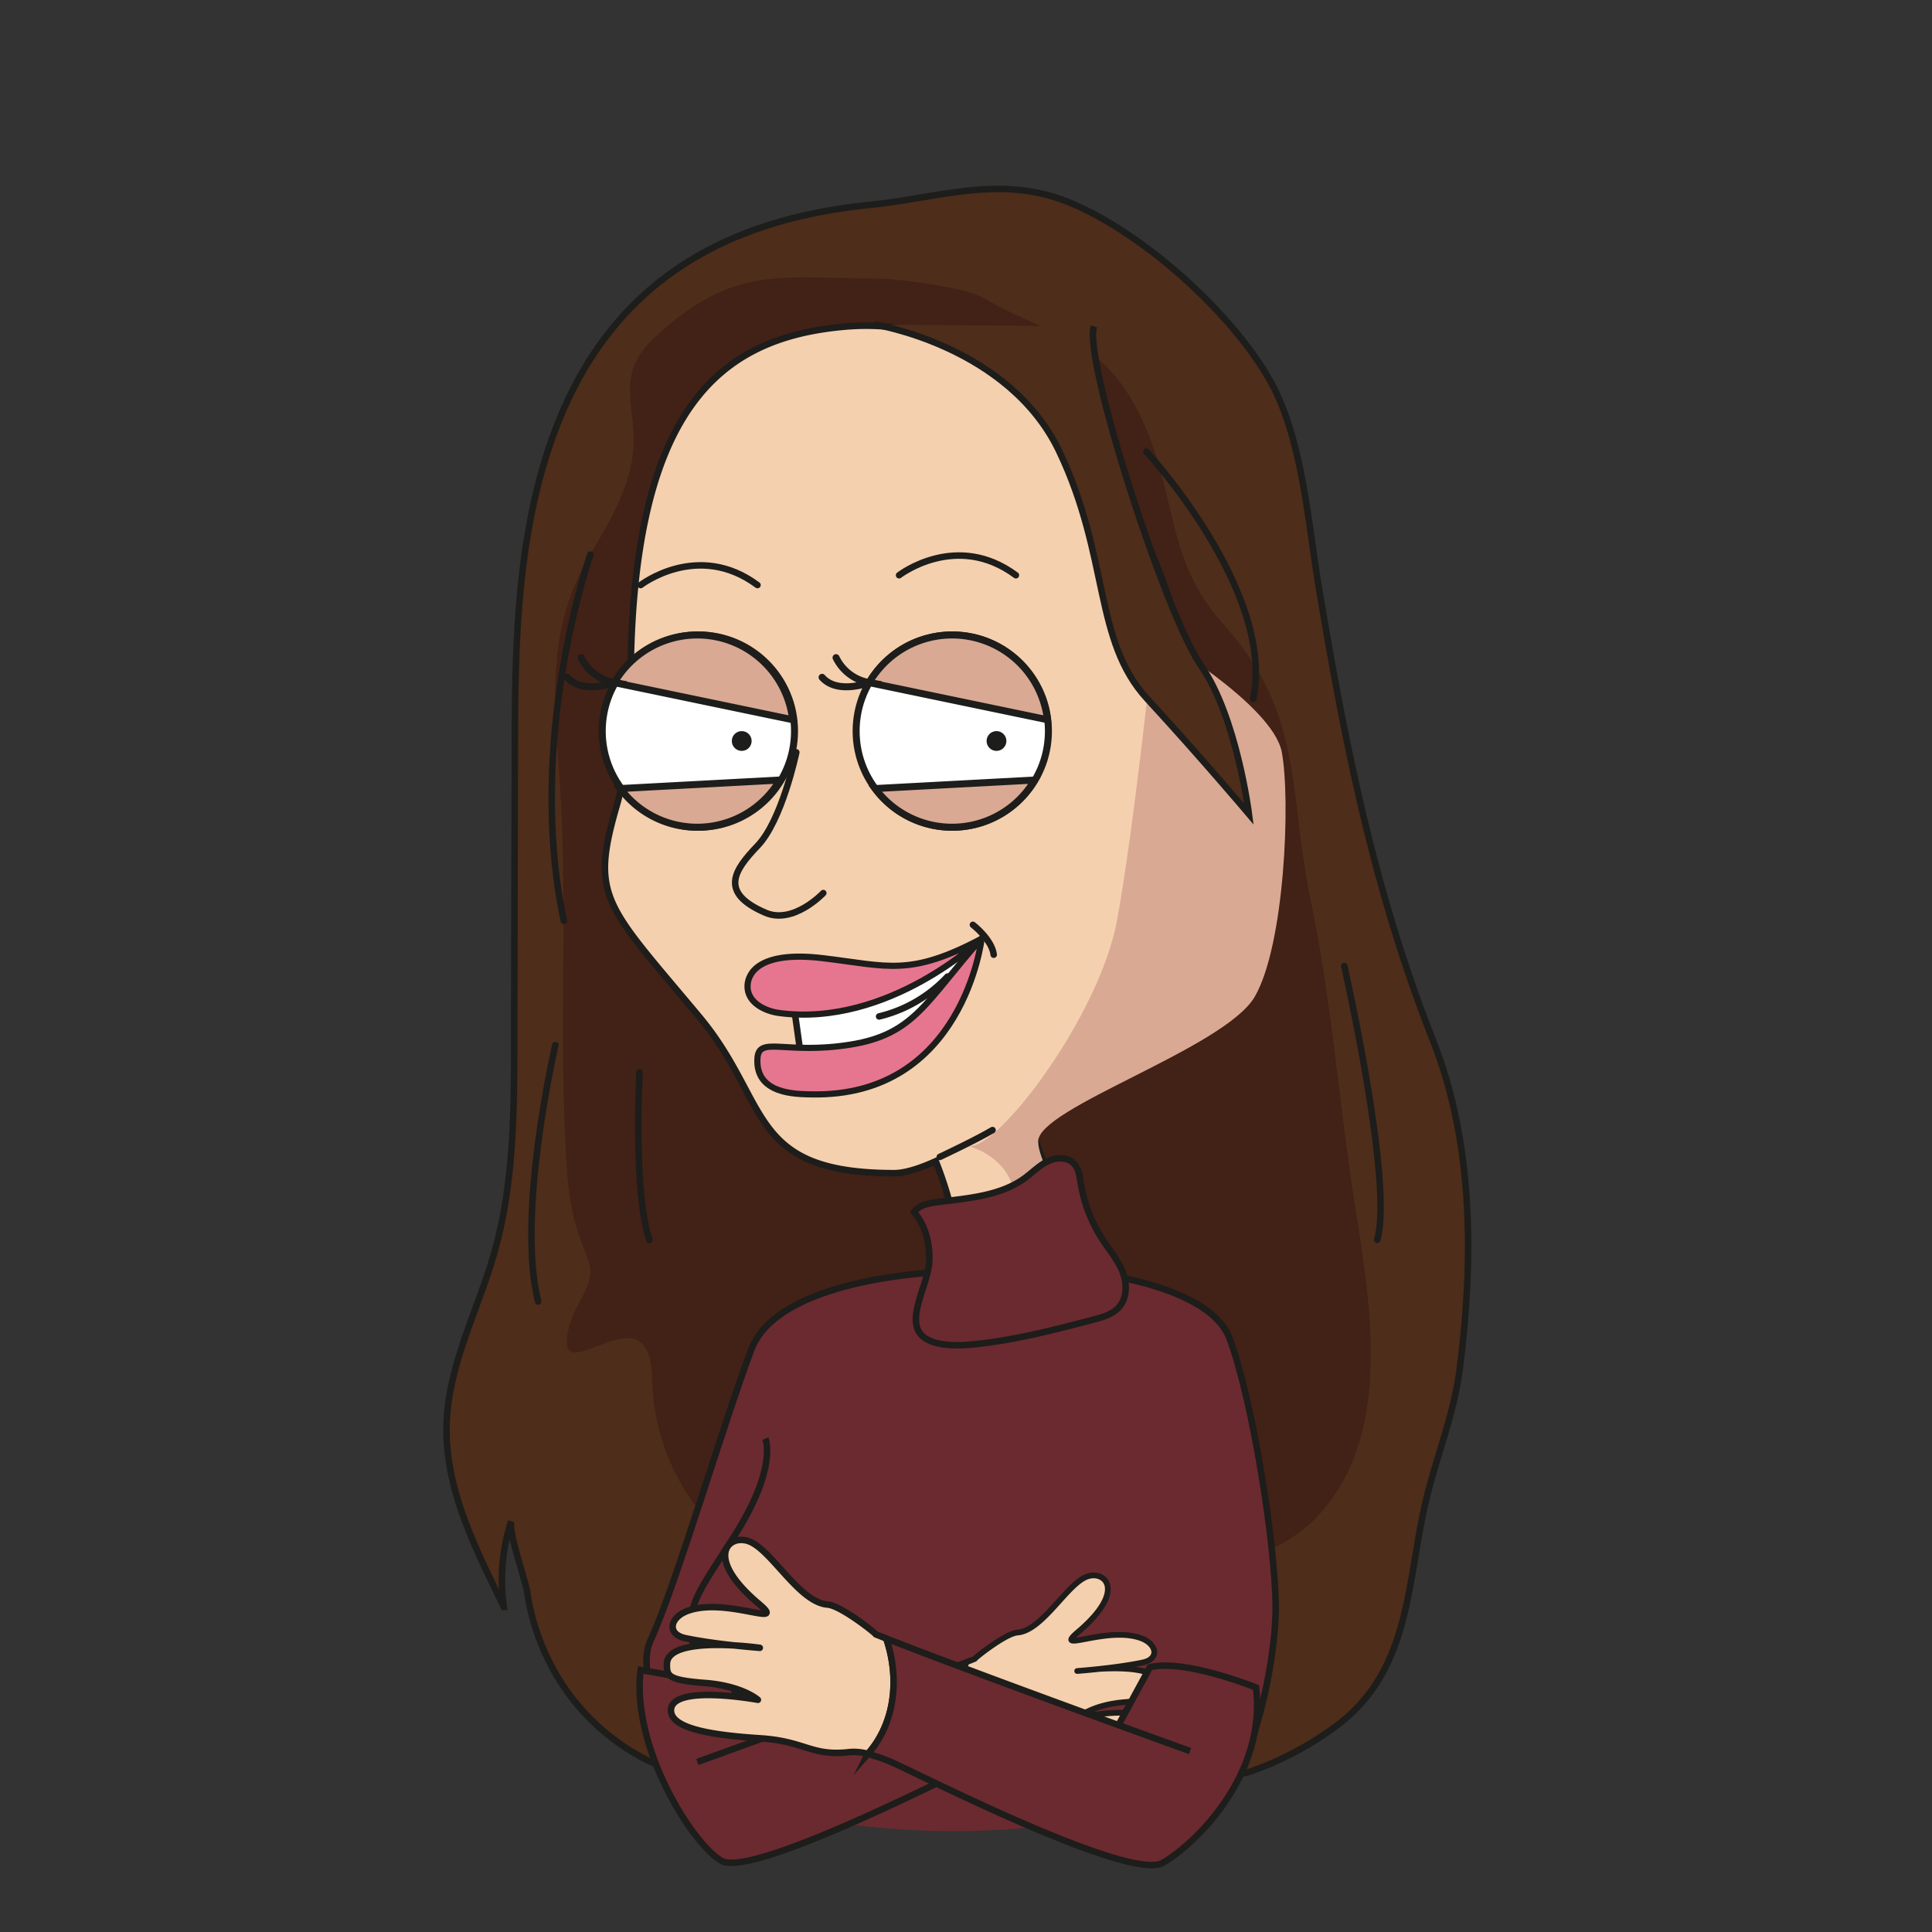 <svg xmlns="http://www.w3.org/2000/svg" xmlns:xlink="http://www.w3.org/1999/xlink" viewBox="0 0 425.2 425.2"><rect x="0" y="0" width="425.2" height="425.2" fill="#333333" stroke="none"/><defs><style>.cls-1,.cls-14,.cls-18,.cls-22,.cls-7{fill:none;}.cls-2{isolation:isolate;}.cls-3{fill:#4e2d1a;}.cls-10,.cls-11,.cls-12,.cls-13,.cls-14,.cls-16,.cls-18,.cls-20,.cls-21,.cls-22,.cls-3,.cls-6,.cls-7,.cls-8,.cls-9{stroke:#1d1d1b;}.cls-10,.cls-11,.cls-16,.cls-18,.cls-22,.cls-3,.cls-6,.cls-7,.cls-8,.cls-9{stroke-miterlimit:10;}.cls-10,.cls-11,.cls-13,.cls-14,.cls-21,.cls-22,.cls-3,.cls-6,.cls-7,.cls-8{stroke-width:1.43px;}.cls-4{fill:#422116;}.cls-5{clip-path:url(#clip-path);}.cls-6{fill:#6b2a2f;}.cls-10,.cls-20,.cls-21,.cls-8{fill:#f5d0ae;}.cls-11,.cls-9{fill:#fff;}.cls-16,.cls-18,.cls-9{stroke-width:1.54px;}.cls-10,.cls-13,.cls-14,.cls-18,.cls-20,.cls-21,.cls-22{stroke-linecap:round;}.cls-12{fill:#e6768f;stroke-width:1.36px;}.cls-12,.cls-13,.cls-14,.cls-20,.cls-21{stroke-linejoin:round;}.cls-13{fill:#e94462;}.cls-15,.cls-19{mix-blend-mode:darken;}.cls-16,.cls-19{fill:#d9a994;}.cls-17{fill:#1d1d1b;}.cls-20{stroke-width:1.26px;}</style><clipPath id="clip-path"><circle class="cls-1" cx="209.91" cy="223.25" r="179.75"/></clipPath></defs><title>девч1_2_2</title><g class="cls-2"><g id="Layer_1" data-name="Layer 1"><path class="cls-3" d="M124.69,88.64q-1.84,4-3.39,8.44c-7.85,22.55-8,47-8,70.83q-.08,30.6-.14,61.18c0,15.66-.09,31.55-4.37,46.61-3.44,12.1-9.57,23.59-10.43,36.14-1,15,6.19,28.7,12.52,41.83a41.91,41.91,0,0,1,1.64-18.87c-.71,2.18,3,12.58,3.51,15.66a50.77,50.77,0,0,0,4.81,15.2,48.66,48.66,0,0,0,22.41,22.12,77.71,77.71,0,0,0,13.67,4.62,200.3,200.3,0,0,0,61,5.92,203.13,203.13,0,0,0,30.49-4c4.88-1,10-3.2,14.95-3.74,4.16-.45,7.94.68,12.13-.8A71.67,71.67,0,0,0,293.91,380c17.12-12.58,15.57-32.64,20.28-51.21,2.42-9.55,5.85-17.82,7.12-27.89,3-24,3-49.33-6-72.11-12.9-32.64-19.42-65.51-25.13-100-2.37-14.31-3.64-33-11-45.61-8.71-15-28.12-32.29-44.14-38.75-15-6-28.33-.89-43.6.66C160.66,48.19,137.37,61.08,124.69,88.64Z"/><path class="cls-4" d="M301.61,301.56c.51-12.95-1.91-26.46-3.64-37.77-3.36-21.87-5-44-9.5-65.47-5-24.14-1.41-41.21-19.28-61-13.16-14.6-9.92-29.33-18.6-46.51S230.71,74,216.41,65.55C212.13,63,196,61.31,193.48,61.31c-21.84,0-31.83-3.19-49.2,12.78-10.22,9.4-2.87,16.44-5.38,28.23-1.51,7.1-5.27,13.49-9,19.73-8.65,14.57-8.33,28.83-7,45.8,2.41,29.72-.17,59.59,1.87,89.33.81,11.86,2.9,14.83,4.82,20.55s-4.79,10.19-4.82,17.71c0,7,12.92-5.46,17.15,1,1.55,2.36,1.51,5.36,1.65,8.17a48.48,48.48,0,0,0,12.61,30.58c12.47,13.31,27.44,13.39,44.31,12.25,15.8-1.06,31.64.6,47.56-.36,15.5-.93,32.77-2.7,42.89-14.47C298.45,323.94,301.17,313,301.61,301.56Z"/><g class="cls-5"><path class="cls-6" d="M209.35,279.85s-37.77.63-44,17.17-16.66,52.1-22.17,64,16.12,40.38,23.54,45.27,55.53,8.61,99.58-9c8.33-3.33,14.45-29.88,14.45-43.45s-5.09-45.94-10.18-59.35S231,277,209.35,279.85Z"/><path class="cls-7" d="M168.44,316.6s2.82,6.26-6.77,21.36-12,16.44-7.41,29.76c4.32,12.46,20.74,23.63,34.87,20.37,13.56-3.13,34.39,1.48,43,.64S248,387.18,253,375.1"/></g><path class="cls-8" d="M262.16,180c7-48.64-26.87-112.47-76.31-108.1-27.35,2.42-47.06,17.81-47.06,78.85,0,0,0,16.14-3.07,26.58-5.85,20.16-2.53,21.67,18.11,46.36,15.9,19,10.39,34.5,43,34.5,3.12,0,7.42-1.86,9.11-2.63,0,0,4.84,11.56,4.76,20.46a12.53,12.53,0,0,1-2.83,8.26c-1.88,2.39-6.11,5-3,8.41a6.15,6.15,0,0,0,2.48,1.54c3.82,1.41,8.06.73,12.07,0l6.9-1.21c4.87-.85,15.22-2.09,17.7-7.3,2.62-5.49-4.49-12.34-6.67-16.71-3.08-6.15-12.14-17.22-9.32-24.47C249.55,232.22,256.64,218.53,262.16,180Z"/><circle class="cls-9" cx="153.7" cy="160.9" r="21.16"/><circle class="cls-9" cx="209.58" cy="160.9" r="21.16"/><path class="cls-10" d="M175.25,165.57s-3.11,15-8.57,20.63c-5.1,5.33-8.47,10.25,1.76,14.67,6.18,2.67,12.75-4.32,12.75-4.32"/><path class="cls-11" d="M174.62,220.71l1.69,12.08s18.23,1.27,25-4.66,12.8-19.37,12.8-19.37S180.76,226.64,174.62,220.71Z"/><path class="cls-12" d="M171.44,222.94c-3.05-.41-7.08-2.29-6.92-6.05.11-2.58,2.39-7.72,16.67-6s19.07,4.07,34.86-4.31C216.05,206.54,195.58,226.16,171.44,222.94Z"/><path class="cls-12" d="M178.43,240.85c-3.07-.08-12.24.05-11.73-7.94.32-5,6.22-.74,20.42-3s16.62-9.52,28.93-23.39C216.05,206.54,212,241.64,178.43,240.85Z"/><path class="cls-13" d="M214.12,203.54s4.16,3.18,4.58,6.57"/><path class="cls-14" d="M193.48,223.7a30.2,30.2,0,0,0,15.05-8.78"/><g class="cls-15"><path class="cls-16" d="M230.53,158.4a21.14,21.14,0,0,0-39.25-8.17Z"/><path class="cls-16" d="M192.6,173.55a21.11,21.11,0,0,0,35.12-1.88Z"/></g><circle class="cls-17" cx="219.31" cy="163.08" r="2.18"/><path class="cls-18" d="M184,144.74a10,10,0,0,0,7.29,5.49s-6.95,2.71-10.36-1.16"/><g class="cls-15"><path class="cls-16" d="M174.45,158.4a21.14,21.14,0,0,0-39.25-8.17Z"/><path class="cls-16" d="M136.52,173.55a21.11,21.11,0,0,0,35.12-1.88Z"/></g><circle class="cls-17" cx="163.24" cy="163.08" r="2.18"/><path class="cls-18" d="M127.91,144.74a10,10,0,0,0,7.29,5.49s-6.95,2.71-10.36-1.16"/><path class="cls-8" d="M254.39,186.05s6-11.72,17.48-6.89c5.95,2.51,4.14,32.61-15.26,27.38"/><path class="cls-10" d="M197.87,126.6s12.57-9.75,25.71,0"/><path class="cls-10" d="M141,128.76s12.57-9.75,25.71,0"/><path class="cls-19" d="M254,139.74s-4.38,42.42-8.18,62.9c-3.91,21.06-26.3,50.58-32.65,49.59,0,0,9,2.18,10.23,11.08s21,25.58,21,25.58,2.37.91,1.46-3.74-17.27-26.5-17.38-33.92,41.15-20.53,47.7-31.92,7.88-43.21,5.93-53.74S254,139.74,254,139.74Z"/><path class="cls-10" d="M206.83,254.62s8-3.76,11.61-5.91"/><path class="cls-20" d="M212.53,365.9l2-.8c-.2-.06,6.73-5.6,9.37-5.8,5.41-.42,10.6-10.15,14.95-12.16,4-1.88,9.51,2.62-1.55,12-5.83,4.93,6.31-1.37,13.84,1.4,3.47,1.28,4.09,4.56.37,5.34-3,.63-6.58,1.1-9.44,1.41s-5,.47-5,.47,2.12-.16,5-.47c5.34-.31,13.07-.1,13.07,3.65,0,2.25-.06,3.09-7.38,3.65s-10.3,3.28-10.3,3.28,16.91-3.13,16.91,2.06c0,3.75-9,4.87-17.47,5.43s-9.81,3.42-16.82,2.72a9.94,9.94,0,0,0-4,.3C210.85,382.38,209.87,373.74,212.53,365.9Z"/><path class="cls-6" d="M141,367.54s13.54,2.27,20.28,3.95l6.1,11.25-13.92,5.05s38.39-13.83,59.1-21.89c-2.66,7.84-1.68,16.48,3.58,22.47a29.25,29.25,0,0,0-4.78,1.67c-4.81,2.08-46.14,23.23-52.61,19.48S138.88,384.41,141,367.54Z"/><path class="cls-21" d="M195.05,360.61l-2.31-.91c.22-.07-7.61-6.33-10.6-6.56-6.13-.47-12-11.48-16.92-13.76-4.57-2.12-10.76,3,1.76,13.57,6.6,5.58-7.15-1.56-15.67,1.59-3.92,1.45-4.62,5.15-.41,6,3.37.71,7.44,1.24,10.68,1.59,3.2.18,5.64.53,5.64.53s-2.4-.18-5.64-.53c-6.05-.35-14.8-.12-14.8,4.13,0,2.54.08,3.5,8.36,4.13s11.66,3.71,11.66,3.71-19.13-3.54-19.13,2.33c0,4.24,10.13,5.52,19.76,6.15s11.1,3.87,19,3.08A11.15,11.15,0,0,1,191,386C197,379.26,198.06,369.48,195.05,360.61Z"/><path class="cls-6" d="M276.42,371.39s-15.72-6.36-23.35-4.45l-6.91,12.72,15.75,5.72s-43.43-15.65-66.86-24.77c3,8.87,1.9,18.65-4.06,25.42a33.65,33.65,0,0,1,5.42,1.89c5.44,2.35,52.2,26.28,59.52,22.05S278.79,390.46,276.42,371.39Z"/><path class="cls-22" d="M295.85,212.6s10.89,48,7.25,60.27"/><path class="cls-22" d="M252.3,99.38s28.4,30.75,23.51,54.43"/><path class="cls-22" d="M122.23,230s-8.65,37.15-3.79,56.44"/><path class="cls-22" d="M140.75,236s-1.42,26.44,2.18,36.89"/><path class="cls-22" d="M129.93,122.05s-14.29,40.59-5.85,80.59"/><path class="cls-3" d="M192.45,71.43s29.61,4.62,40.69,27.95,7.52,41.59,19.34,54.43,22.39,25.35,22.39,25.35-2.71-21.43-10.53-32.64-26-67.52-23.59-74.7"/><path class="cls-6" d="M204.53,277.42c.1-3.81-.85-7.79-3.38-10.65,1.11-1.54,3.2-1.95,5.09-2.19,6.71-.88,13.89-1.32,19.34-5.32,1.66-1.23,3.13-2.76,5-3.67s4.34-1,5.77.5c1.06,1.11,1.25,2.77,1.5,4.3a32.21,32.21,0,0,0,4.78,12.38c1.51,2.32,3.34,4.47,4.38,7s1.12,5.76-.69,7.86c-1.41,1.64-3.63,2.26-5.72,2.81-8.53,2.23-17.1,4.47-25.87,5.38-3.78.39-11.85.92-13-4C200.78,287.85,204.41,281.69,204.53,277.42Z"/></g></g></svg>